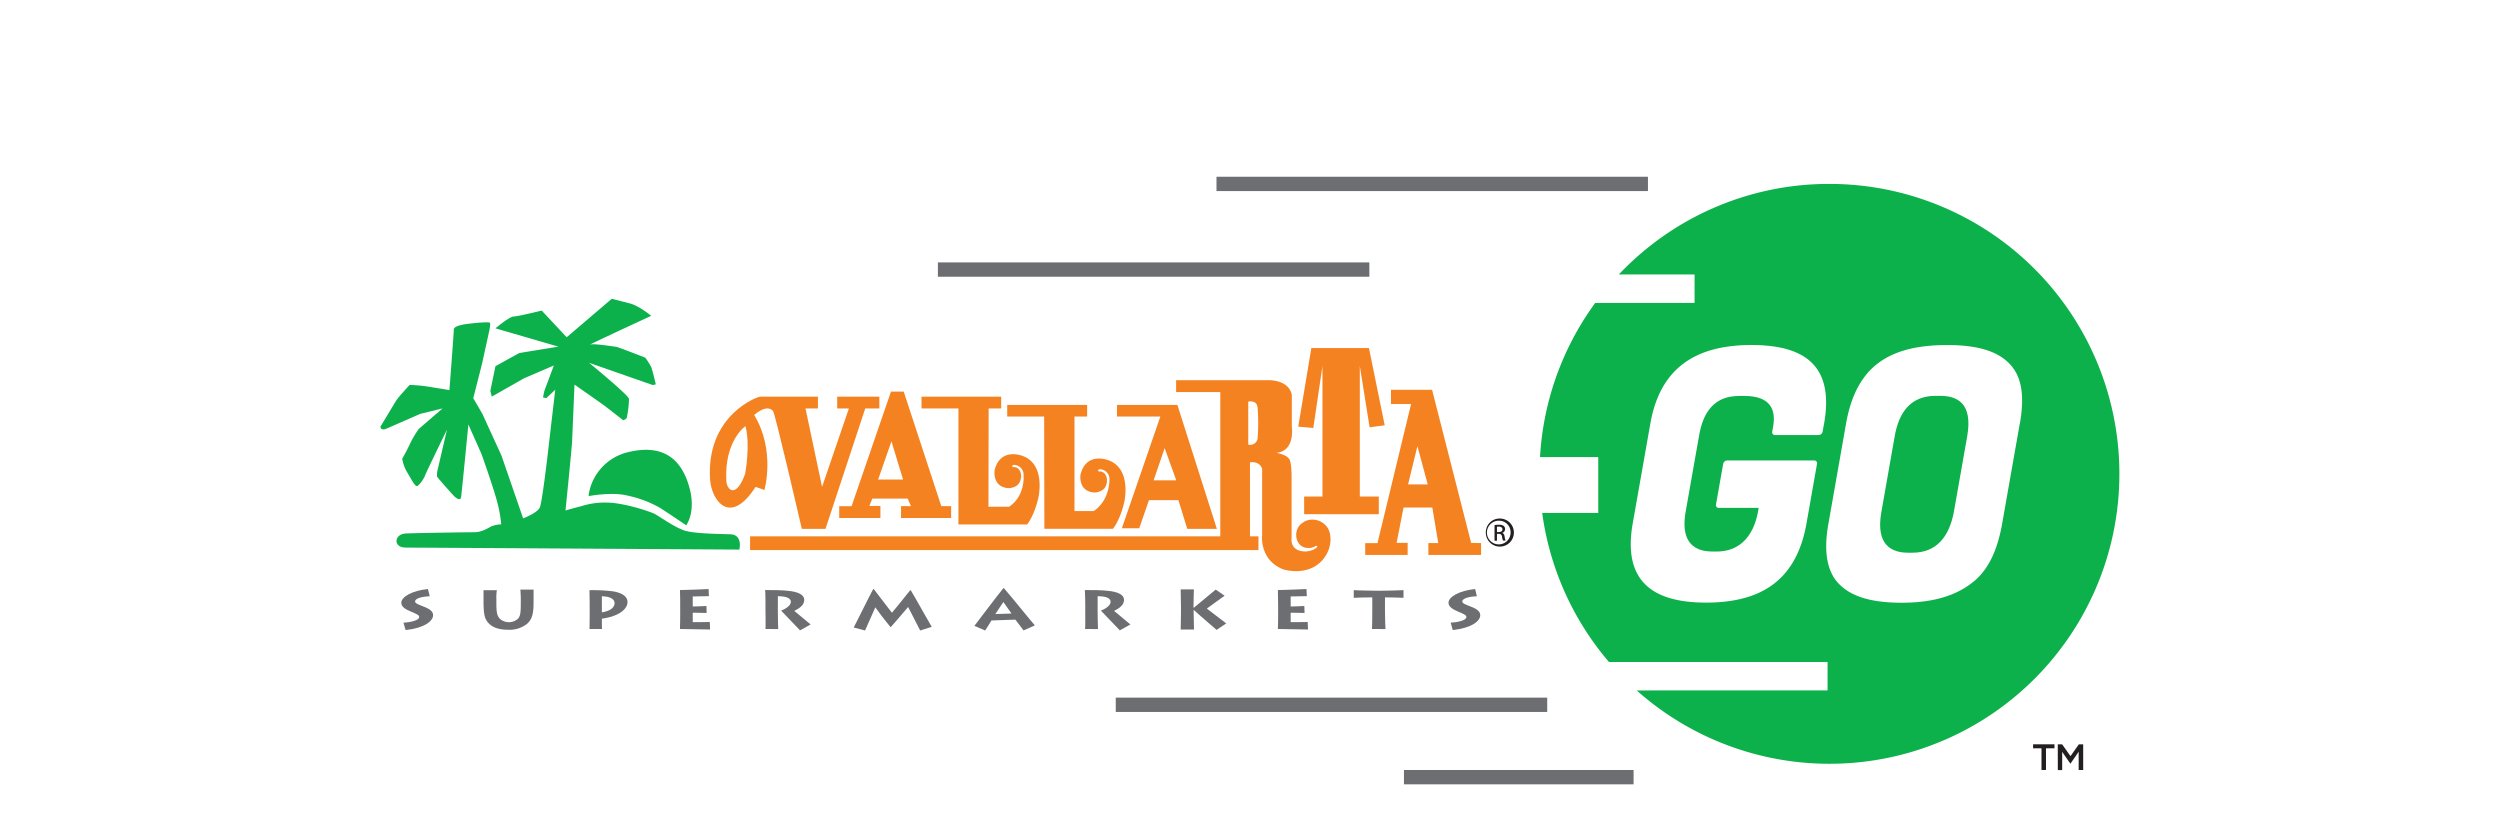 <?xml version="1.0" encoding="UTF-8"?><svg id="Layer_1" data-name="Layer 1" xmlns="http://www.w3.org/2000/svg" viewBox="0 0 844.58 279.33"><defs><style>.cls-1{fill:#6d6e71;}.cls-2{fill:#0db14b;}.cls-3{fill:#f58220;}.cls-4{fill:#231f20;}</style></defs><rect class="cls-1" x="376.94" y="235.68" width="145.76" height="4.84"/><rect class="cls-1" x="474.3" y="260.13" width="77.58" height="4.84"/><rect class="cls-1" x="410.97" y="59.71" width="145.76" height="4.84"/><rect class="cls-1" x="316.85" y="88.65" width="145.76" height="4.84"/><path class="cls-2" d="M137,185c4.19,0,112.77.67,112.77.67s1.31-5.07-3.12-5.18-11.92-.25-15.13-1.17-8.54-4.7-10.19-5.62-10.6-3.82-16.11-3.91a26.47,26.47,0,0,0-9,1.26c-2.88.7-5.18,1.42-5.18,1.42s2.06-20.23,2.22-23.24.82-19.3.82-19.3,9.7,6.77,10.44,7.35,6,4.68,6,4.68,1-.24,1.23-.87a32.76,32.76,0,0,0,.74-6.32c-.08-1.25-13.48-12.2-13.48-12.2l21.54,7.52,1-.25S220.42,125,220,124a24.45,24.45,0,0,0-2-3.17s-9.45-3.68-9.86-3.68-7.4-1.17-8.71-.75,20.55-9.7,20.55-9.7-3.95-3.34-7.15-4.18l-6.17-1.58-15.21,13L183,104.92s-8.06,2-9.46,2-6.16,4-6.16,4l21.29,6.19s-13,2.09-13.23,2.17-8.06,4.43-8.06,4.43l-1.73,8.36.5,1.92L177,127.82l10.11-4.35L183.92,132l-.49,2.25,1.15.25,3-2.84-2.79,23.9s-1.65,13.88-2.39,15.8-5.67,3.76-5.67,3.76l-7.32-21.23s-6.33-13.79-6.41-14-3.12-5.35-3.12-5.35l3-11.78,2.3-10.53s.66-2.68.33-3.18-7.81.34-9,.59-3.2.67-3.2,1.75-1.48,20.4-1.48,20.4-7.57-1.26-9-1.43-4.43-.33-4.43-.33-3.79,4.09-4.53,5.27-5.34,8.85-5.34,8.85,0,1.51,2,.67,11.43-5,11.43-5l7.56-1.84-8.05,6.94a34.7,34.7,0,0,0-3.13,5.35,52.48,52.48,0,0,1-2.46,4.68,12.94,12.94,0,0,0,1.56,4.42c1.23,2,2.63,4.85,3.37,4.85s2.55-2.76,2.79-3.59,7.4-15.46,7.4-15.46l-3.29,14.12a9.55,9.55,0,0,0-.08,1.67c.08.34,5.67,6.61,6,6.86s1.89,1.67,2.14.08,2.46-24.5,2.46-24.5l4.44,10s4,11.2,5.26,16.05a44.6,44.6,0,0,1,1.4,7.69,10.19,10.19,0,0,0-3.29.66c-1.15.59-3.28,2-5.67,2s-19.07.25-23.18.42-4.43,4.72-.24,4.76"/><path class="cls-3" d="M251.75,160c-3.09,8.67-6.2,5.49-6.37,2.48-.74-13.59,6.45-18.53,6.45-18.53,1.74,6.21-.08,16.05-.08,16.05m6.5,5.52s3.82-13.33-3.47-25.33c0,0,4.17-3.86,6.36-1.36.76.87,9.74,39.84,9.74,39.84h8L292.3,138h4.77v-4l-14.24,0v4h3.95l-9.06,26.48L272.12,138h4.2v-4H256.83c-1,0-18.34,6.33-16.94,28,.44,6.86,6.63,16.09,15.37,2.48Z"/><path class="cls-3" d="M301.16,149.09,305.08,162h-8.42ZM283.52,171v4h13.91v-4.08H293.7l1-2.48h11.95l1.1,2.55H304.4v4h16.92v-4H318l-12.7-38.7H301L287.69,171Z"/><path class="cls-3" d="M475.69,163.65l3.16-12.93,3.48,12.93ZM497,183.41,483.8,131.68H469.92v4.8h6.79l-11.35,47h-4.15v4h14.34v-4.09h-3.73l2.34-11.92h9.73l2,12h-3.34v4h17.8v-4Z"/><path class="cls-3" d="M397.38,162.28h-7.65l3.73-10.9ZM379,178.46h5.87l3.29-9.5h9.94l3,9.71h10L397.76,136.8H377.35v3.93H392Z"/><path class="cls-3" d="M323.79,177.17H347s2.36-2.77,3.79-9c0,0,2.66-11.22-5.3-14.14-2.33-.85-7.88-1.75-9.49,4.88,0,0-.86,5.54,4.59,6,0,0,4.64.19,4.35-4.57,0,0-.27-2.67-2.61-2.54-.21,0-.5-.07-.3-.47s.91-.31,1.49-.11a3.31,3.31,0,0,1,2.28,3.32s.67,6.9-4.87,10.64h-7L334,138h4.23V134H311.32V138h12.47Z"/><path class="cls-3" d="M352.82,178.64H376s2.37-2.77,3.81-9c0,0,2.65-11.22-5.31-14.14-2.32-.85-7.88-1.75-9.48,4.88,0,0-.87,5.55,4.58,6,0,0,4.64.19,4.35-4.57,0,0-.26-2.67-2.6-2.53-.21,0-.51-.08-.3-.48s.91-.32,1.48-.11a3.31,3.31,0,0,1,2.28,3.32s.22,6.9-5.31,10.64H363V140.73h4.27V136.8h-27v3.93h12.48Z"/><path class="cls-3" d="M424.9,147.49a2.58,2.58,0,0,1-3.2,2.72V135.64c2.3-.2,3.12.59,3.2,2.62a65.07,65.07,0,0,1,0,9.23m15.74,28.81c-4,1.84-3.44,8,.45,8.74,2.66.49,3.42-1,3.87-.58s-1.89,2.07-4.62,1.82c-4.72-.43-4-4.52-4-4.52V161.29c0-6.27-1-6.42-1-6.42-.86-1.31-4.16-1.89-4.16-1.89,6.46-.59,5.24-8.75,5.24-8.75V133.45c-1.08-5.55-8.53-5-8.53-5H397.33v4h14.92v48.73H253.4v4.66H425.15v-4.66h-2.87v-25s3.25-.58,4.11,2.24v22.25s-1.1,8.5,7.21,11.71c0,0,7.71,2.4,12.73-2.7,3.67-3.74,3.76-8.82,2.22-11.29a6.11,6.11,0,0,0-7.91-2.19"/><polygon class="cls-3" points="446.77 123.66 446.77 167.75 440.58 167.75 440.58 173.72 465.8 173.72 465.8 167.75 459.39 167.75 459.39 123.66 462.7 144.36 467.8 143.68 462.48 117.59 443.01 117.59 438.59 144.13 443.68 144.58 446.77 123.66"/><path class="cls-4" d="M505.72,179.74h.6c.68,0,1.26-.25,1.26-.9,0-.46-.32-.93-1.26-.93a4.09,4.09,0,0,0-.6.05Zm0,2.93h-.82v-5.28a9.56,9.56,0,0,1,1.47-.12,2.74,2.74,0,0,1,1.61.39,1.29,1.29,0,0,1,.47,1.1,1.31,1.31,0,0,1-1,1.28v0c.46.09.76.51.86,1.28a4.67,4.67,0,0,0,.34,1.31h-.87a4.23,4.23,0,0,1-.35-1.35,1,1,0,0,0-1.12-.92h-.58Zm.87-6.75a4,4,0,1,0,3.74,4,3.87,3.87,0,0,0-3.74-4Zm0-.74a4.74,4.74,0,1,1-4.63,4.73,4.64,4.64,0,0,1,4.63-4.73Z"/><path class="cls-1" d="M136.3,210.35c2.45-.11,5.31-.79,5.31-1.88,0-.6-.53-.91-2.5-1.73s-3.54-1.63-3.54-3.12c0-2,3.76-4.13,9-4.62l.61,2.44c-2.5.08-4.95.67-4.95,1.76,0,.63,1.19,1.06,2.6,1.61s3.49,1.35,3.49,3c0,1.95-2.78,4.32-9.29,5.05Z"/><path class="cls-1" d="M180.26,203.23c0,3.58-.28,5.82-2.2,7.51a9.43,9.43,0,0,1-6.49,2c-1.76,0-4.72-.23-6.59-2.3-1.21-1.36-1.63-2.77-1.63-7.29v-1c0-.86,0-2.33,0-2.76h4.5a18,18,0,0,0-.16,3.17v1.27c0,2.83.2,4.18,1.16,5.19A4.56,4.56,0,0,0,175,209c.91-1,.94-2.42.94-5.94v-.69c0-1.29-.1-2.5-.13-3.19h4.45c0,.41,0,1.75,0,3.22Z"/><path class="cls-1" d="M203.39,212.49c-.06-.39-.06-2.43-.06-2.8V209c5.56-.73,8.66-3.13,8.66-5.61,0-2.05-2.17-3.18-5-3.63a55.31,55.31,0,0,0-7.85-.37c0,.28.07,4.06.07,4.49v2c0,1.32,0,5.81-.07,6.61Zm-.06-11.05c3.69.11,4.29,1.47,4.29,2.33,0,1.75-2.11,2.8-4.29,3.09Z"/><path class="cls-1" d="M239.89,212.67c-.69,0-9.19-.18-10.18-.18.08-1,.08-5,.08-5.4v-2.5c0-.3,0-4.79-.08-5.25,1.09,0,8.82-.28,9.68-.34l.1,2.4c-.86,0-5,.1-5.46.1v3.39c.49,0,3.46-.09,4.63-.17l.07,2.35c-.61,0-4.17-.08-4.7-.08v3.19c.64,0,4.22,0,5.76-.05Z"/><path class="cls-1" d="M258.6,212.49c.1-.45,0-6.36,0-6.74v-1.53c0-.56,0-4.53-.13-4.88,2.55,0,5.5,0,7.62.24,3.64.33,5.61,1.38,5.61,3.06s-1.36,2.73-3.36,3.74c.71.63,4.85,4,5.51,4.58l-3.56,2c-.46-.52-5.66-5.86-6.39-6.66,1.18-.49,3.28-1.57,3.28-3,0-.87-.83-1.87-4.39-1.89v5.41c0,.71.07,5.42.12,5.7Z"/><path class="cls-1" d="M288.41,212c.45-.76,5.68-11.43,6.59-13h.18c1.21,1.57,5.37,7.06,6.13,8,1-1.08,5.2-6.42,6.19-7.6h.18c1.39,2.26,6.23,11,7.09,12.37L310.86,213c-.79-1.45-3.76-7.45-4.06-7.94-.56.6-4.3,5.1-5.84,6.75h-.15c-1.77-2.11-4.59-5.87-5.1-6.63h0c-.41.87-3.06,7-3.46,7.82Z"/><path class="cls-1" d="M332.82,213c.56-.78,1.89-3,2.12-3.39l8.08-.28c.28.28,2.12,2.82,2.76,3.65l3.83-1.71c-1.31-1.44-7.78-9.52-10.48-12.59H339c-1.7,2-8.82,11.46-9.82,12.76Zm3.44-5.55c.47-.72,2.19-3.35,2.7-4.08.38.58,2.22,3.11,2.75,3.9Z"/><path class="cls-1" d="M366.58,212.49c.1-.45.05-6.36.05-6.74v-1.53c0-.56-.05-4.53-.13-4.88,2.55,0,5.5,0,7.63.24,3.63.33,5.6,1.38,5.6,3.06s-1.36,2.73-3.36,3.74c.71.63,4.85,4,5.51,4.58l-3.57,2c-.45-.52-5.65-5.86-6.38-6.66,1.18-.49,3.28-1.57,3.28-3,0-.87-.83-1.87-4.39-1.89v5.41c0,.71.07,5.42.12,5.7Z"/><path class="cls-1" d="M398.87,212.67c0-.53.1-3.68.1-5.81v-2c0-1.62-.1-5.31-.1-5.74h4.46c0,.3-.12,3.93-.12,5.55v.64h.12c1.42-1.23,6.8-5.63,7.38-6.13l3,2.08c-1,.75-4.69,3.32-6,4.34.87.73,5.54,4.18,6.55,5l-3.26,2.2c-.35-.34-6-5.13-7.63-6.69h-.12v.62c0,1.42.08,5.6.12,5.95Z"/><path class="cls-1" d="M441.89,212.67c-.69,0-9.19-.18-10.18-.18.08-1,.08-5,.08-5.4v-2.5c0-.3-.05-4.79-.08-5.25,1.08,0,8.81-.28,9.67-.34l.1,2.4c-.86,0-5,.1-5.45.1v3.39c.48,0,3.46-.09,4.62-.17l.07,2.35c-.6,0-4.16-.08-4.69-.08v3.19c.63,0,4.21,0,5.75-.05Z"/><path class="cls-1" d="M463.5,212.49c.07-.49.1-4.28.1-6.68v-4c-1.9,0-5.48.09-6.26.15v-2.59c1.13.11,7.12.19,7.39.19h2.2c.48,0,6-.08,7.22-.19v2.59c-.48-.06-5.15-.15-6.26-.15v4.32c0,2.68.12,6,.18,6.39Z"/><path class="cls-1" d="M490.08,210.35c2.45-.11,5.3-.79,5.3-1.88,0-.6-.52-.91-2.5-1.73-1.82-.77-3.53-1.63-3.53-3.12,0-2,3.76-4.13,9-4.62l.59,2.44c-2.49.08-4.94.67-4.94,1.76,0,.63,1.18,1.06,2.6,1.61s3.48,1.35,3.48,3c0,1.95-2.77,4.32-9.29,5.05Z"/><path class="cls-2" d="M655.44,133.73H653.9c-8.2,0-12.33,5.26-13.8,13.59L635.58,173c-2,11.28,3.61,13.72,9,13.72h1.54c8.2,0,12.38-5.52,13.95-13.72l4.52-25.63C666.57,136,661,133.73,655.44,133.73Z"/><path class="cls-2" d="M618,62.13a97.68,97.68,0,0,0-71.1,30.59h25.58v9.61H538.92a97.51,97.51,0,0,0-18.65,52.08h19.67v18.87H521a97.63,97.63,0,0,0,22.56,50.36h73.85v9.61H552.93A97.95,97.95,0,1,0,618,62.13Zm-1.79,81-.47,2.69a1.45,1.45,0,0,1-1.36,1.16H599.67a.94.94,0,0,1-.95-1.16l.29-1.67c1.38-7.81-3.17-10.38-9.7-10.38h-1.54c-4.23,0-7.25,1.16-9.63,3.72-2.22,2.44-3.43,5.64-4.17,9.87l-4.48,25.38c-2,11.15,3.63,13.58,9,13.58H580c7.82,0,12.49-5.38,13.93-13.58l.21-1.16H580.72a.93.93,0,0,1-1-1.15l2.42-13.71a1.42,1.42,0,0,1,1.35-1.16h29.35a.93.93,0,0,1,1,1.16L610.3,176.8c-3.33,18.84-14.85,26.78-33.95,26.78-17.82,0-28.24-7.05-24.76-26.78l5.95-33.71c3.27-18.58,15.06-26.53,34.15-26.53C609.64,116.56,619.7,123.48,616.24,143.09Zm66.13,0-5.94,33.71c-1.56,8.84-4.44,15-9,19.09-5.9,5.13-13.91,7.69-24.94,7.69-11.4,0-18.39-2.56-22.35-7.69-3-4.1-4-10.25-2.4-19.09l5.94-33.71c1.51-8.59,4.52-14.74,9.11-19,5.8-5.25,13.9-7.56,25.05-7.56s18.28,2.43,22.23,7.69C683.16,128.48,683.89,134.5,682.37,143.09Z"/><path class="cls-4" d="M689.68,252.8h-2.84v-1.35h7.23v1.35H691.2v7.33h-1.52Z"/><path class="cls-4" d="M695.18,251.45h1.47l2.83,4,2.83-4h1.46v8.68h-1.53v-4.29c0-.66,0-1.29,0-1.88l0,0c-.36.56-.74,1.09-1.15,1.68L699.45,258l-1.63-2.33c-.41-.59-.79-1.12-1.15-1.68l0,0c0,.59,0,1.22,0,1.88v4.29h-1.47Z"/><path class="cls-2" d="M233.12,165.55c1,4.17.82,8.55-1.28,11.92,0,0-8.38-5.67-9.24-6.11a37.64,37.64,0,0,0-10.26-3.85c-5.38-1.48-13.45.09-13.45.09s0-.1,0-.52A17.49,17.49,0,0,1,212,152.8C225.43,149.46,230.91,156.59,233.12,165.55Z"/></svg>